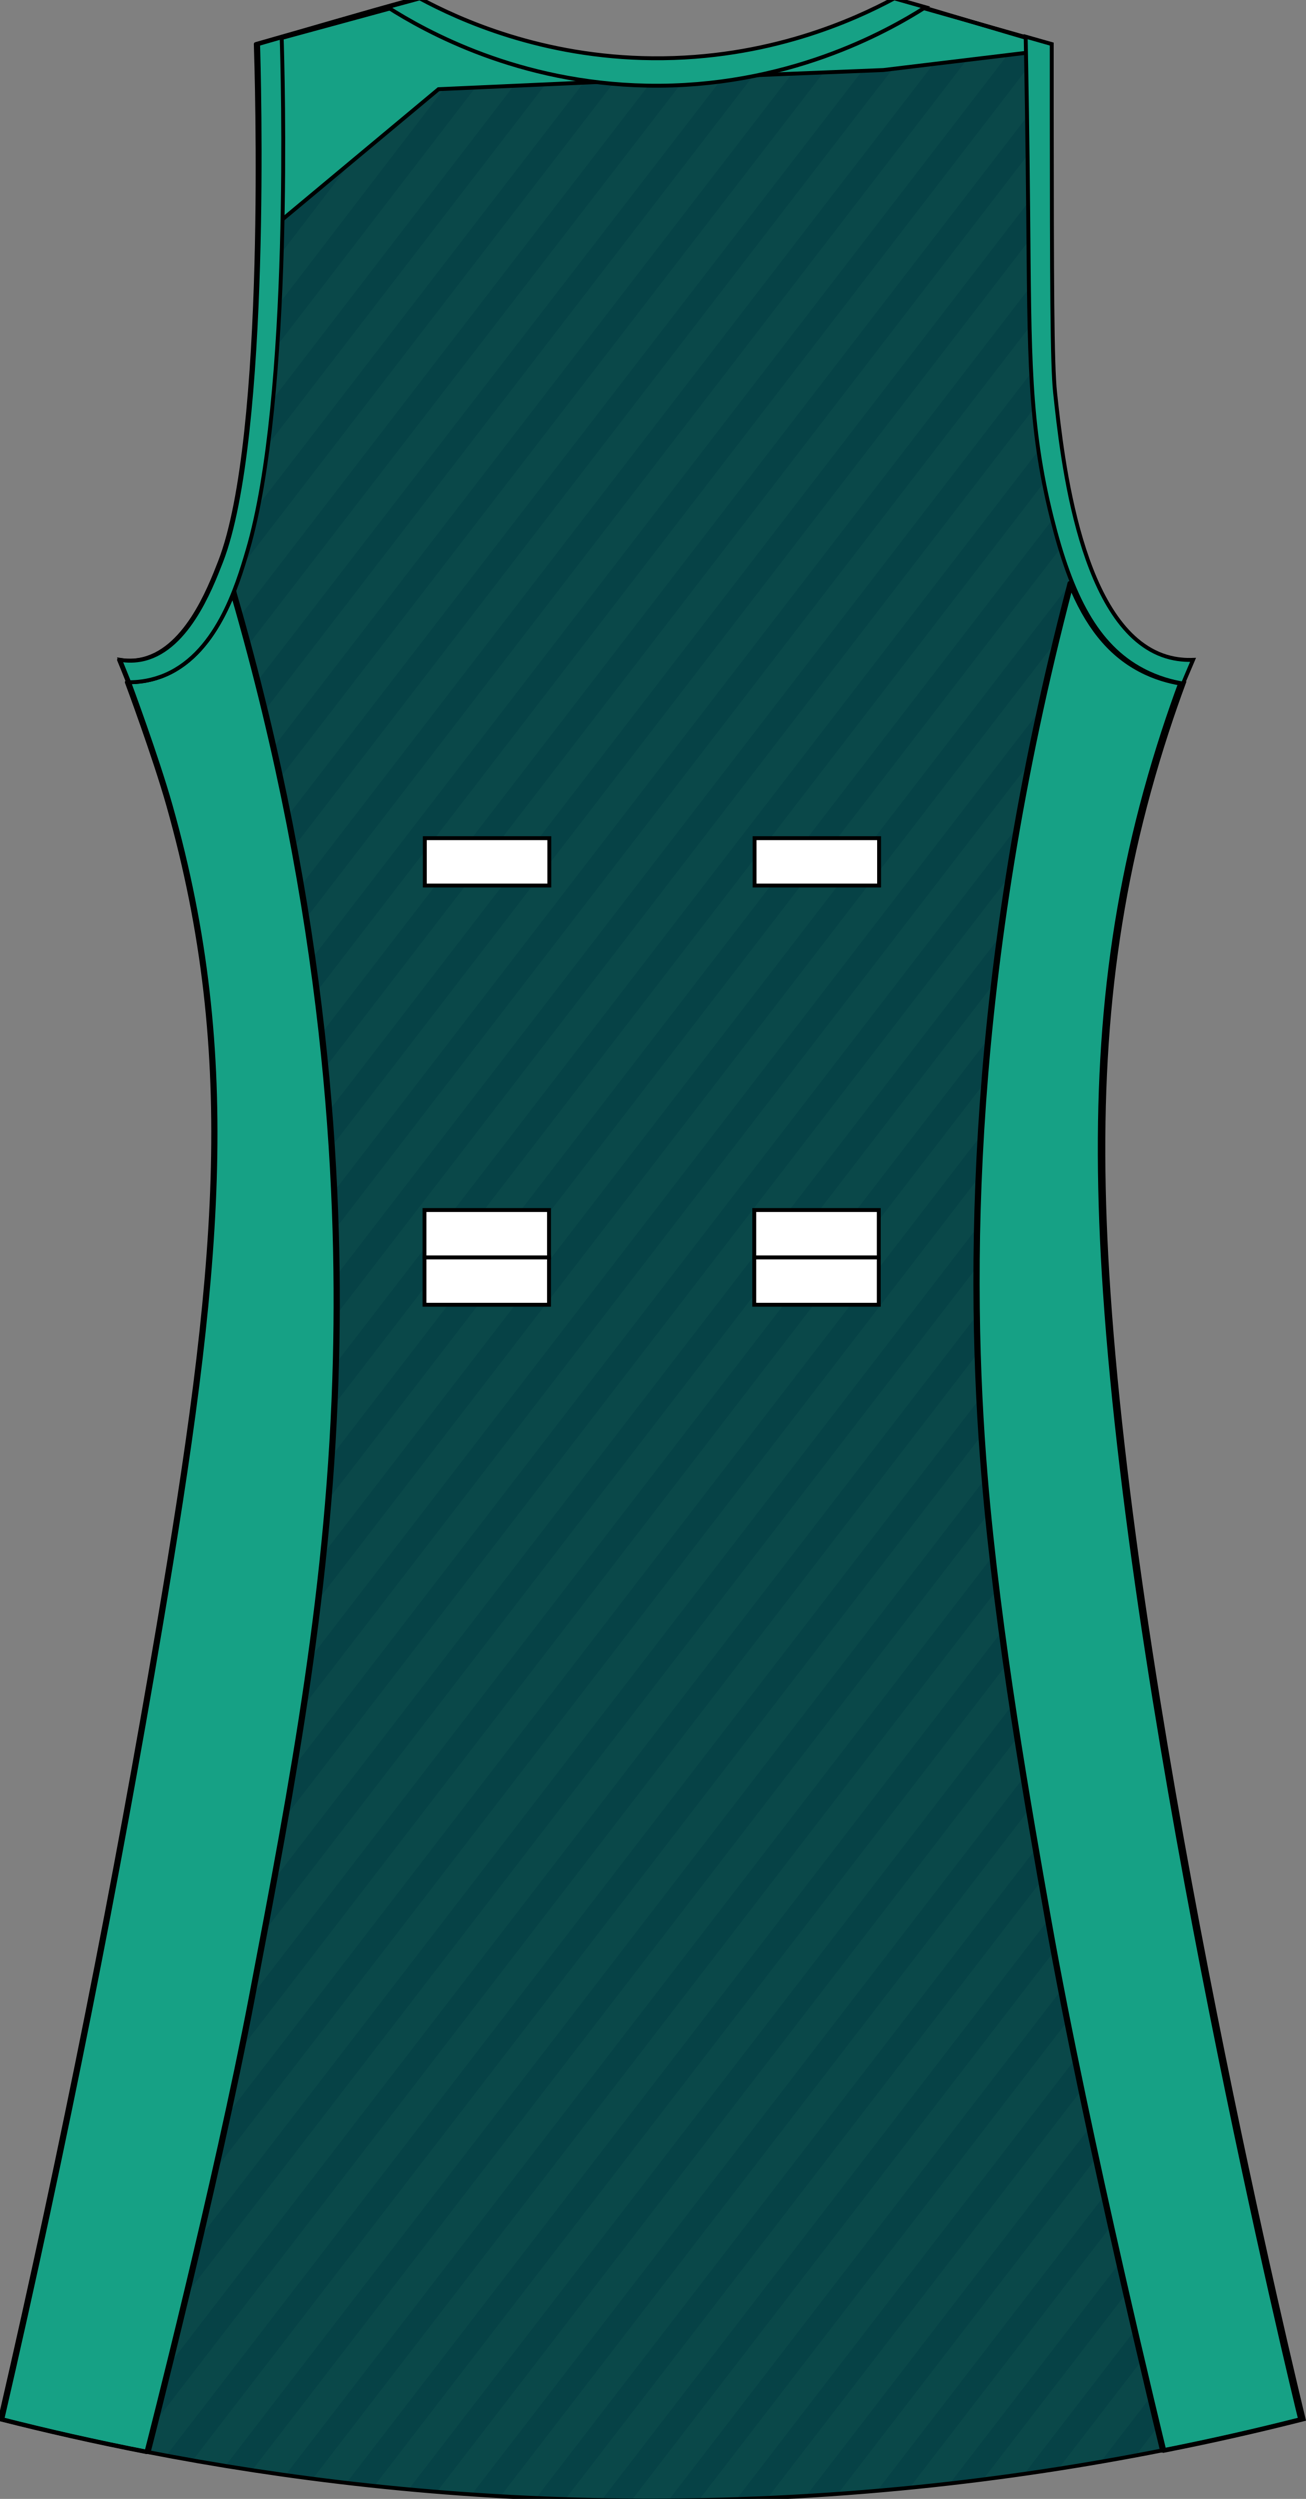 <?xml version="1.0" encoding="utf-8"?>
<!-- Generator: Adobe Illustrator 19.1.0, SVG Export Plug-In . SVG Version: 6.00 Build 0)  -->
<svg version="1.1" id="Layer_1" xmlns="http://www.w3.org/2000/svg" xmlns:xlink="http://www.w3.org/1999/xlink" x="0px" y="0px"
	 viewBox="0 0 335.2 641.14" style="enable-background:new 0 0 335.2 641.14;" xml:space="preserve">
<rect x="0" y="0" width="335.2" height="641.14" fill="#808080" stroke="none"/>
<style type="text/css">
	<![CDATA[
	@font-face{font-family:'codaheavy';src:url('/fonts/coda-heavy-webfont.woff') format('woff')}
	text{font-family:Impact,codaheavy,sans-serif}
	.Number.fill{fill:#000}
	.NumberOutline.stroke{fill:none;stroke:#777;stroke-width:2.5}
	.Colour1.fill{fill:#064246;}
	.Colour2.fill{fill:#0A4849;}
	.NeckAndArmTrim.fill{fill:#16A185;stroke:#000000;stroke-miterlimit:10;}
	.SidePanels.fill{fill:#16A185;stroke:#000000;stroke-miterlimit:10;}
	.st0{fill:url(#SVGID_1_);}
	.st1{fill:#118D76;}
	.st2{fill:#78B243;}
	.st3{fill:none;stroke:#000000;stroke-miterlimit:10;}
	.st4{fill:#FFFFFF;stroke:#000000;}
	.st5{fill:none;stroke:#000000;stroke-linecap:round;stroke-linejoin:round;}
	]]>
</style>
<g>
	<g>
		<path class="Colour1 fill" d="M44.1,206.63c-4.47-15.83-9.35-28.62-12.95-37.33c1.09,0.18,2.97,0.39,5.18,0
			c11.73-2.04,17.94-18.01,20.73-25.17c12.46-32.03,9.38-126.66,9.19-132.82c13.84-3.9,26.58-7.74,40.4-11.5
			c0,21.75,123.67,21.75,123.67-0.01c13.24,3.76,25.96,7.75,39.2,11.51c0,4-0.01,10.03,0,17.36c0.04,43.04,0.08,64.71,0.86,72.05
			c1.81,16.94,6.51,60.96,28.5,67.71c2.79,0.86,5.27,0.93,6.91,0.87c-3.1,7.91-7.3,19.53-11.23,33.86
			c-10.89,39.77-13.72,78.88-10.36,128.48c7.75,114.56,48.27,281.65,50.09,289.08c-43.59,11.07-102.61,21.46-172.73,20.83
			c-64.53-0.58-119.22-10.31-160.64-20.83c16.37-70.93,29.71-138.78,40.59-203.13C56.81,327.08,62.51,271.76,44.1,206.63z"/>
	</g>
	<g>
		<path class="Colour1 fill" d="M44.1,206.63c-4.47-15.83-9.35-28.62-12.95-37.33c1.09,0.18,2.97,0.39,5.18,0
			c11.73-2.04,17.94-18.01,20.73-25.17c12.46-32.03,9.38-126.66,9.19-132.82c13.84-3.9,26.58-7.74,40.4-11.5
			c0,21.75,123.67,21.75,123.67-0.01c13.24,3.76,25.96,7.75,39.2,11.51c0,4-0.01,10.03,0,17.36c0.04,43.04,0.08,64.71,0.86,72.05
			c1.81,16.94,6.51,60.96,28.5,67.71c2.79,0.86,5.27,0.93,6.91,0.87c-3.1,7.91-7.3,19.53-11.23,33.86
			c-10.89,39.77-13.72,78.88-10.36,128.48c7.75,114.56,48.27,281.65,50.09,289.08c-43.59,11.07-102.61,21.46-172.73,20.83
			c-64.53-0.58-119.22-10.31-160.64-20.83c16.37-70.93,29.71-138.78,40.59-203.13C56.81,327.08,62.51,271.76,44.1,206.63z"/>
	</g>
</g>
<path class="Colour2 fill" d="M117.63,5.63c0.66,2.94,5.18,1.13,6.1,4.36L65.32,86.2c0.24-4.37,0.44-8.75,0.6-13.09L117.63,5.63z
	 M131.39,10.26L64.6,97.18c-0.36,4.79-0.79,9.49-1.3,14.01l73.88-96.11C136.06,12.24,132.29,12.99,131.39,10.26z M66.41,27.73
	c0.04,3.65,0.07,7.76,0.07,12.23L94.49,3.57c-4,1.09-8,2.18-12,3.27L66.41,27.73z M66.43,50.07c-0.04,4.04-0.11,8.26-0.21,12.59
	l44.23-57.32c-0.47-2.72-2.62-3.06-2.92-5.32c-1.09,0.3-2.17,0.59-3.26,0.89L66.43,50.07z M72.71,9.5c-2.21,0.6-4.42,1.2-6.62,1.8
	c0.03,0.8,0.1,3.11,0.17,6.58L72.71,9.5z M49.1,229.13c0.68,3.32,1.29,6.62,1.85,9.92L232.88,3.15c-1.87-1.58-6.77,0.53-8.65-1.24
	L49.1,229.13z M248.09,5.36c-2.59-0.74-5.19-1.47-7.78-2.21l-14.62,18.99c-0.01-0.01-0.01-0.01-0.02-0.02L52.25,247.41
	c0.49,3.55,0.92,7.1,1.28,10.65l164.11-213.2c-0.01,0.03-0.02,0.06-0.03,0.08L248.09,5.36z M233.96,1.34
	c-1.55-0.44-3.1-0.88-4.65-1.32c-0.31,2.66-0.73,5.7-1.3,9.05L233.96,1.34z M40.36,195.76c0.9,2.82,1.8,5.77,2.69,8.83L187.87,16.83
	c-1.65-2.06-7.66,1.63-9.15-0.45L40.36,195.76z M45.09,211.99c0.83,3.13,1.59,6.23,2.31,9.32L207.07,13.97
	c-1.51-1.55-7.11,2.06-8.61,0.37c-0.22-0.25-0.43-0.5-0.65-0.75L45.09,211.99z M61.66,123.36c-1.06,6.59-2.34,12.51-3.89,17.37
	L152,18.36c-1.31-2.55-4.69-2.26-5.81-4.77L61.66,123.36z M35.01,180.34c0.98,2.61,1.99,5.42,3.01,8.41l132.1-171.61
	c-1.49-2.29-7.66,1.62-8.97-0.66L35.01,180.34z M197.01,640.9c3.32-0.15,6.61-0.32,9.88-0.51l102.36-132.96
	c-0.63-3.25-1.27-6.53-1.9-9.85L197.01,640.9z M179.36,641.46c3.25-0.06,6.47-0.14,9.67-0.25l116.78-151.68
	c-0.62-3.28-1.23-6.6-1.84-9.93L179.36,641.46z M215.03,639.86c3.4-0.24,6.77-0.51,10.09-0.79l87.65-113.85
	c-0.65-3.21-1.3-6.47-1.96-9.78L215.03,639.86z M145.13,641.19c3.08,0.1,6.18,0.18,9.3,0.24l144.88-188.18
	c-0.57-3.36-1.14-6.73-1.7-10.11L145.13,641.19z M96.08,637.81c2.91,0.31,5.84,0.61,8.81,0.88l185.8-241.33
	c-0.48-3.52-0.94-7.02-1.39-10.51L96.08,637.81z M80.28,635.96c2.86,0.37,5.75,0.72,8.67,1.06l199.27-258.82
	c-0.43-3.59-0.85-7.16-1.24-10.71L80.28,635.96z M128.48,640.45c3.02,0.17,6.05,0.34,9.12,0.48l158.66-206.08
	c-0.55-3.41-1.09-6.81-1.61-10.23L128.48,640.45z M233.45,638.3c3.49-0.34,6.93-0.71,10.33-1.1l72.62-94.33
	c-0.66-3.17-1.33-6.41-2.01-9.71L233.45,638.3z M112.14,639.31c2.96,0.24,5.96,0.46,8.97,0.67l172.27-223.76
	c-0.52-3.46-1.02-6.91-1.51-10.36L112.14,639.31z M162.07,641.55c3.19,0.02,6.34,0.02,9.48,0L302.5,471.47
	c-0.6-3.32-1.19-6.66-1.77-10.02L162.07,641.55z M332.92,620.94c0.3-0.08,0.6-0.15,0.9-0.23c-0.04-0.16-0.1-0.42-0.18-0.72
	L332.92,620.94z M30.67,169.3c0.56,1.35,1.15,2.8,1.76,4.34l3.34-4.33C33.59,169.68,31.75,169.48,30.67,169.3z M64.75,633.76
	c2.81,0.43,5.64,0.85,8.52,1.26l212.77-276.36c-0.38-3.69-0.73-7.34-1.05-10.96L64.75,633.76z M271.63,633.44
	c3.68-0.58,7.3-1.17,10.86-1.79l41.43-53.82c-0.68-3.06-1.38-6.27-2.11-9.58L271.63,633.44z M311.88,625.9
	c3.94-0.86,7.77-1.74,11.51-2.63l8.42-10.94c-0.62-2.61-1.36-5.78-2.21-9.45L311.88,625.9z M252.3,636.18
	c3.58-0.45,7.11-0.93,10.58-1.43l57.23-74.34c-0.67-3.13-1.36-6.35-2.06-9.65L252.3,636.18z M291.47,630.03
	c3.79-0.71,7.52-1.44,11.16-2.18l25.18-32.71c-0.68-2.96-1.4-6.14-2.16-9.52L291.47,630.03z M49.47,631.24
	c2.76,0.49,5.56,0.96,8.39,1.42l226.38-294.04c-0.18-2.35-0.36-4.69-0.51-6.99c-0.1-1.46-0.17-2.88-0.26-4.32L49.47,631.24z
	 M52.68,336.32c-0.47,4.7-1,9.5-1.59,14.39L269.12,67.5c-0.02-3.75-0.03-7.84-0.04-12.26L52.68,336.32z M49.55,362.75
	c-0.66,4.93-1.38,9.96-2.14,15.1l221.96-288.3c-0.08-3.36-0.14-7.37-0.18-12.09L49.55,362.75z M35.78,447.73
	c-0.95,5.34-1.91,10.69-2.9,16.08l245.77-319.22c-1.04-2.82-1.97-5.74-2.78-8.71L35.78,447.73z M40.82,418.82
	c-0.89,5.26-1.82,10.58-2.75,15.88l235.94-306.46c-0.73-3.38-1.34-6.72-1.85-9.91L40.82,418.82z M45.48,390.4
	c-0.8,5.08-1.64,10.27-2.51,15.58l227.98-296.12c-0.44-3.5-0.78-6.62-1.05-9.14c-0.05-0.48-0.1-1.03-0.14-1.64L45.48,390.4z
	 M54.33,267.08c0.27,3.82,0.48,7.65,0.62,11.51L262.22,9.37c-2.59-0.74-5.19-1.47-7.78-2.21L54.33,267.08z M55.02,300.87
	L269.04,22.88c0-4.73,0-8.69,0-11.57c-0.16-0.04-0.32-0.09-0.48-0.13L55.14,288.39C55.17,292.51,55.13,296.66,55.02,300.87z
	 M54.59,311.47c-0.23,4.43-0.53,8.92-0.89,13.48L269.06,45.22c-0.01-3.88-0.01-7.97-0.01-12.3L54.59,311.47z M5.05,621.85
	c2.62,0.65,5.29,1.29,8,1.92l269.91-350.58c0.24-4.59,0.57-9.12,0.98-13.59L5.05,621.85z M5.34,599.09
	c-1.3,5.8-2.62,11.62-3.96,17.46l283.79-368.61c0.65-5.15,1.42-10.25,2.3-15.31L5.34,599.09z M30.42,477.06
	c-1.01,5.42-2.03,10.84-3.07,16.31l258.11-335.25c-1.5-2.14-2.85-4.5-4.07-7.03L30.42,477.06z M34.43,628.42
	c2.71,0.54,5.46,1.08,8.25,1.6l240.28-312.1c-0.18-3.98-0.33-7.92-0.42-11.77L34.43,628.42z M19.63,625.28
	c2.67,0.6,5.37,1.18,8.13,1.76L282.4,296.29c-0.01-4.25,0.05-8.4,0.16-12.52L19.63,625.28z M12.23,567.79
	c-1.22,5.7-2.5,11.46-3.76,17.2l281.69-365.88c1.17-5.32,2.47-10.63,3.93-15.95c0.21-0.78,0.43-1.55,0.64-2.31L12.23,567.79z
	 M24.72,506.83c-1.08,5.51-2.17,11.04-3.29,16.59L295.61,167.3c-2.23-1.08-4.27-2.55-6.13-4.36L24.72,506.83z M18.66,537.07
	c-1.15,5.6-2.33,11.24-3.52,16.89l284.8-369.92c1.95-5.77,3.81-10.73,5.38-14.73c-0.9,0.04-2.08,0.01-3.41-0.14L18.66,537.07z"/>
<path class="SidePanels fill" d="M149.92,16.71c0,0-25.24-7.55-25.2-7.67c0.04-0.13-13.47-3.52-13.47-3.52l-2.67-1.49
	c-0.22-1.41-0.41-2.76-0.57-4.01C94.19,3.78,80.37,7.55,66.55,11.31c0.09,2.76,0.69,23.31,0.21,48.02l1.13,0.8l44.67-37.25
	l44.74-2.01L149.92,16.71z"/>
<path class="Colour2 fill" d="M108.02,0.12l-0.08-0.08c0.02-0.01,0.05-0.01,0.07-0.02C108.01,0.05,108.02,0.09,108.02,0.12z"/>
<path class="SidePanels fill" d="M229.79,0.02c-0.1,0.88-0.22,1.81-0.35,2.77c-0.93,0.14-1.88,0.29-2.06,0.36
	c-0.38,0.14-23.4,9.67-23.78,9.67s-27.03,7.17-27.03,7.17l50.15-2.02l42.79-5.16c0-0.53,0-1.03,0-1.5
	C256.27,7.55,243.03,3.78,229.79,0.02z"/>
<path class="st3" d="M100.79,1.9"/>
<path class="st3" d="M236.09,1.9"/>
<g>
	<rect x="193.67" y="215.05" class="st4" width="31.96" height="12.15"/>
	<rect x="109.03" y="215.05" class="st4" width="31.96" height="12.15"/>
	<rect x="108.95" y="322.61" class="st4" width="31.96" height="12.15"/>
	<rect x="193.59" y="322.61" class="st4" width="31.96" height="12.15"/>
	<rect x="193.59" y="310.46" class="st4" width="31.96" height="12.15"/>
	<rect x="108.95" y="310.46" class="st4" width="31.96" height="12.15"/>
</g>
<path class="st3" d="M100.79,1.9"/>
<path class="st3" d="M236.09,1.9"/>
<path class="SidePanels fill" d="M33.45,175.04c1.86-0.03,4.65-0.28,7.74-1.4c9.89-3.58,15.51-13.38,18.91-22.07l0.17,0.72
	c23.95,82.66,27.38,150.77,26.26,196.39c-1.43,57.99-10.9,107.74-21.59,163.85c-9.22,48.41-26.77,116.6-26.77,116.6
	c-13.5-2.62-26.05-5.49-37.57-8.42c16.37-70.93,29.71-138.78,40.59-203.13c15.31-90.5,21-145.81,2.59-210.95
	c-3.55-12.56-10.62-31.53-10.64-31.58L33.45,175.04z"/>
<path class="SidePanels fill" d="M303.51,175.38c-2.64-0.44-6.37-1.36-10.36-3.47c-8.09-4.28-13.7-11.58-18.05-22.3l-0.18,0.72
	c-26.08,99.42-26.14,177.55-21.93,228.37c3.39,40.89,11.33,85.66,16.41,114.3c9.89,55.78,29.45,135.77,29.45,135.77
	c12.85-2.53,24.79-5.28,35.76-8.06c-1.82-7.42-42.34-174.52-50.09-289.08c-3.36-49.6-0.53-88.71,10.36-128.48
	c3.02-11.01,6.2-20.42,8.92-27.78L303.51,175.38z"/>
<g>
	<path class="st5" d="M302.88,175.37c-2.72,7.36-5.9,16.77-8.92,27.78c-10.89,39.77-13.72,78.88-10.36,128.48
		c7.75,114.56,48.27,281.65,50.09,289.08c-10.88,2.76-22.72,5.49-35.46,8"/>
	<path class="st5" d="M298.23,628.71c-38.29,7.57-84.65,13.3-137.27,12.83c-46.72-0.42-88.27-5.63-123.37-12.48"/>
	<path class="st5" d="M32.86,175.04c3.23,8.24,7.06,18.94,10.64,31.59c18.41,65.14,12.72,120.45-2.59,210.95
		c-10.89,64.35-24.22,132.2-40.59,203.13c11.43,2.91,23.89,5.75,37.27,8.36"/>
	<path class="st5" d="M302.88,175.37c0.82-2.21,1.59-4.24,2.31-6.07c-1.64,0.07-4.12-0.01-6.91-0.87
		c-21.99-6.75-26.69-50.77-28.5-67.71c-0.78-7.34-0.82-29.01-0.86-72.05c-0.01-7.33,0-13.36,0-17.36
		c-13.24-3.76-25.96-7.75-39.2-11.51c0,21.75-123.67,21.76-123.67,0.01c-13.82,3.76-26.57,7.6-40.4,11.5
		c0.2,6.16,3.27,100.78-9.19,132.82c-2.79,7.17-9,23.13-20.73,25.17c-2.22,0.39-4.09,0.18-5.18,0c0.72,1.75,1.5,3.67,2.32,5.74"/>
	<path class="st5" d="M32.86,175.04c1.86-0.03,4.64-0.28,7.74-1.4c9.89-3.58,15.51-13.38,18.91-22.07l0.17,0.72
		c23.95,82.66,27.38,150.77,26.26,196.39c-1.43,57.99-10.9,107.74-21.59,163.85c-9.07,47.6-26.19,114.31-26.76,116.53"/>
	<path class="st5" d="M32.86,175.04C32.85,175.04,32.85,175.04,32.86,175.04l-0.31,0c0.02,0.05,7.09,19.02,10.64,31.58
		c18.41,65.14,12.72,120.45-2.59,210.95C29.71,481.92,16.37,549.78,0,620.71c11.52,2.93,24.07,5.79,37.57,8.42
		c0,0,0.01-0.02,0.02-0.06"/>
	<path class="st5" d="M302.88,175.37c-2.64-0.45-6.36-1.36-10.33-3.47c-8.09-4.28-13.7-11.58-18.05-22.3l-0.18,0.72
		c-26.08,99.42-26.14,177.55-21.93,228.37c3.39,40.89,11.33,85.66,16.41,114.3c9.74,54.91,28.83,133.26,29.43,135.71"/>
	<path class="st5" d="M302.88,175.37c0.01,0,0.02,0,0.03,0.01l0.28,0c-2.72,7.36-5.9,16.77-8.92,27.78
		c-10.89,39.77-13.72,78.88-10.36,128.48c7.75,114.56,48.27,281.65,50.09,289.08c-10.97,2.79-22.91,5.53-35.76,8.06
		c0,0,0-0.02-0.01-0.06"/>
</g>
<path class="NeckAndArmTrim fill" d="M303.63,175.38c-2.64-0.44-6.37-1.36-10.36-3.47c-11.77-6.22-18.28-18.85-23.32-39.06
	c-5.96-23.88-5.7-41.65-6.05-78.13c-0.19-20.26-0.47-36.36-0.65-45.31l6.69,1.9c0,4-0.01,10.03,0,17.36
	c0.04,43.04,0.08,64.71,0.86,72.05c1.81,16.94,6.51,60.96,28.5,67.71c2.79,0.86,5.27,0.93,6.91,0.87L303.63,175.38z"/>
<path class="NeckAndArmTrim fill" d="M33.15,175.05c1.85-0.01,4.77-0.22,8.05-1.41c14.32-5.18,19.69-23.42,22.35-32.44
	c11.54-39.17,8.99-124.16,8.74-131.63l-6.05,1.74c0.2,6.16,2.96,100.78-9.5,132.82c-2.79,7.17-9,23.13-20.73,25.17
	c-2.22,0.39-4.09,0.18-5.18,0L33.15,175.05z"/>
<path class="NeckAndArmTrim fill" d="M237.53,1.85c-9.8,6.22-35.66,20.81-71.52,20.12c-32.95-0.64-56.66-13.84-66.55-20.14l8.28-2.25
	c10.17,5.47,31.35,15.12,59.77,15.37c29.68,0.26,51.79-9.87,62.01-15.37L237.53,1.85z"/>
<g id="BBodyLogos"></g>
</svg>
